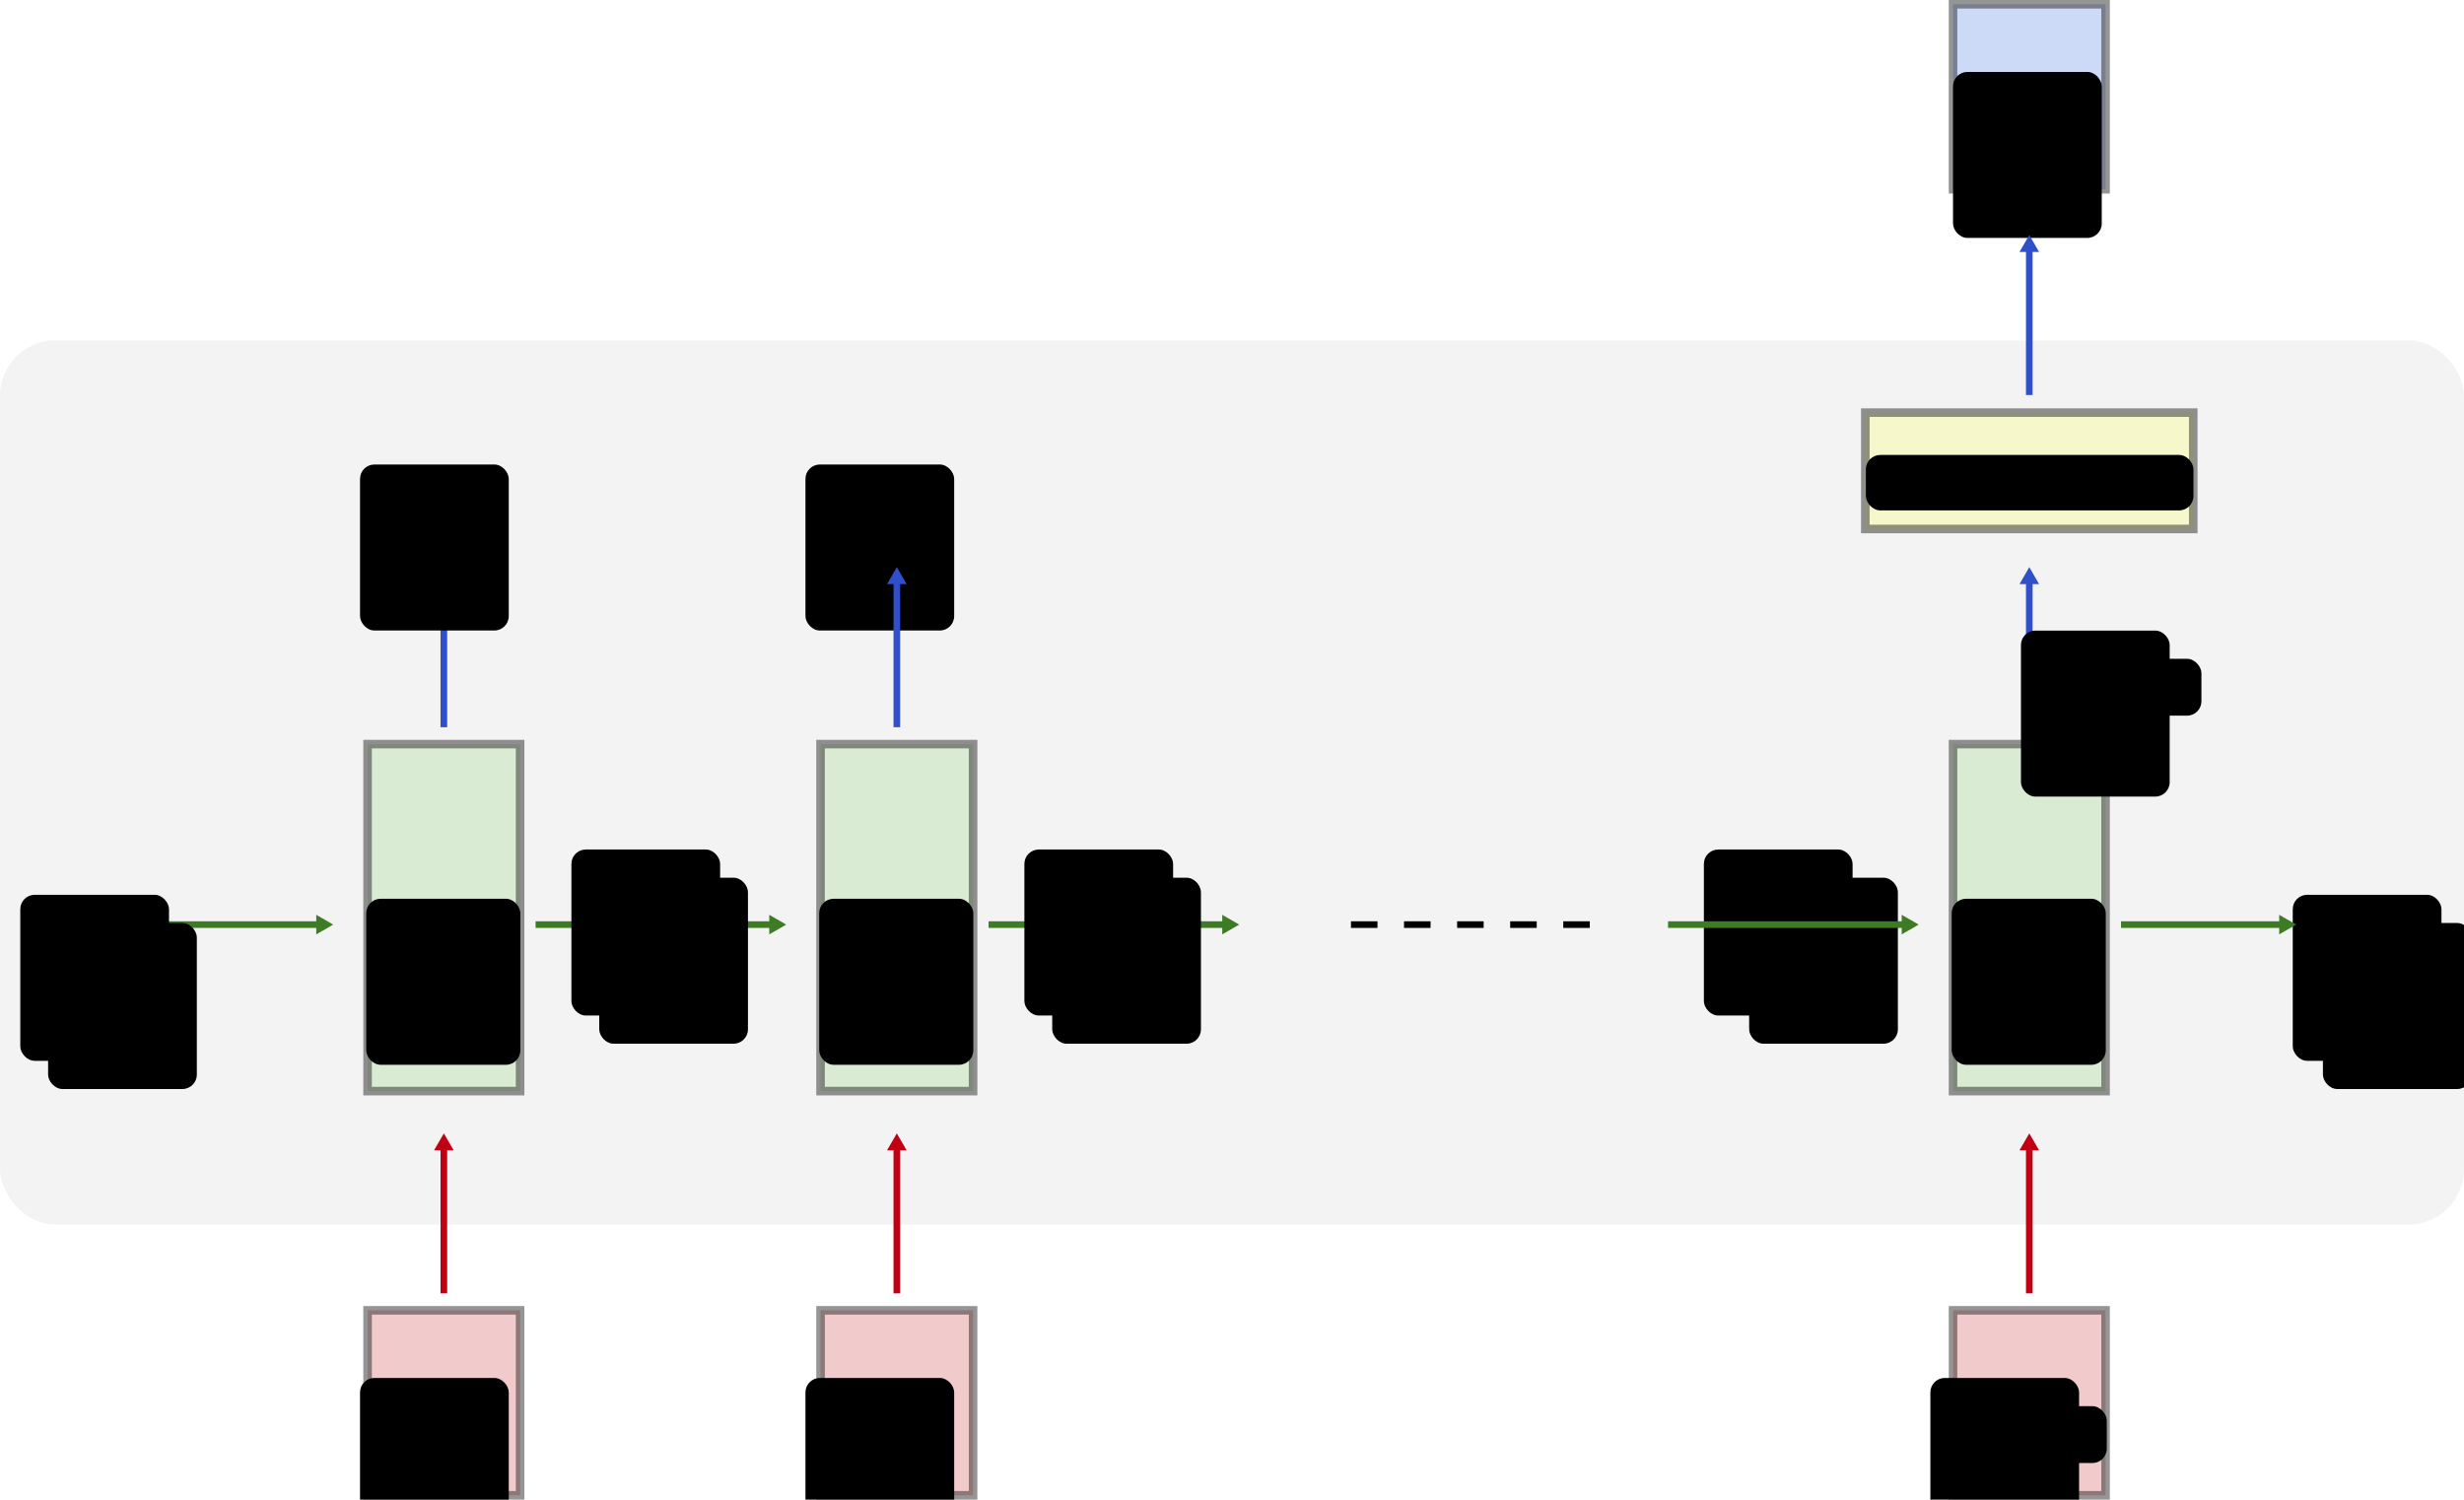 <?xml version="1.0" encoding="UTF-8" standalone="no"?>
<!-- Created with Inkscape (http://www.inkscape.org/) -->

<svg
   xmlns:dc="http://purl.org/dc/elements/1.1/"
   xmlns:cc="http://creativecommons.org/ns#"
   xmlns:rdf="http://www.w3.org/1999/02/22-rdf-syntax-ns#"
   xmlns:svg="http://www.w3.org/2000/svg"
   xmlns="http://www.w3.org/2000/svg"
   xmlns:sodipodi="http://sodipodi.sourceforge.net/DTD/sodipodi-0.dtd"
   xmlns:inkscape="http://www.inkscape.org/namespaces/inkscape"
   width="172.704mm"
   height="105.113mm"
   viewBox="0 0 172.704 105.113"
   id="svg2"
   version="1.1"
   inkscape:version="0.91+devel+osxmenu r12922"
   sodipodi:docname="rnn_full.svg">
  <defs
     id="defs4">
    <marker
       inkscape:stockid="TriangleOutL"
       orient="auto"
       refY="0"
       refX="0"
       id="marker7966"
       style="overflow:visible"
       inkscape:isstock="true">
      <path
         inkscape:connector-curvature="0"
         id="path7968"
         d="m 5.77,0 -8.65,5 0,-10 8.65,5 z"
         style="fill:#2f4fcb;fill-opacity:1;fill-rule:evenodd;stroke:#2f4fcb;stroke-width:1pt;stroke-opacity:1"
         transform="scale(0.8)" />
    </marker>
    <inkscape:path-effect
       effect="bspline"
       id="path-effect7964"
       is_visible="true"
       weight="0.333"
       steps="2"
       helper_size="0"
       ignore_cusp="true"
       only_selected="false" />
    <marker
       inkscape:stockid="TriangleOutL"
       orient="auto"
       refY="0"
       refX="0"
       id="marker7654"
       style="overflow:visible"
       inkscape:isstock="true">
      <path
         inkscape:connector-curvature="0"
         id="path7656"
         d="m 5.77,0 -8.65,5 0,-10 8.65,5 z"
         style="fill:#3d7b24;fill-opacity:1;fill-rule:evenodd;stroke:#3d7b24;stroke-width:1pt;stroke-opacity:1"
         transform="scale(0.8)" />
    </marker>
    <inkscape:path-effect
       effect="bspline"
       id="path-effect7652"
       is_visible="true"
       weight="0.333"
       steps="2"
       helper_size="0"
       ignore_cusp="true"
       only_selected="false" />
    <marker
       inkscape:isstock="true"
       style="overflow:visible"
       id="marker7325"
       refX="0"
       refY="0"
       orient="auto"
       inkscape:stockid="TriangleOutL">
      <path
         transform="scale(0.8)"
         style="fill:#3d7b24;fill-opacity:1;fill-rule:evenodd;stroke:#3d7b24;stroke-width:1pt;stroke-opacity:1"
         d="m 5.77,0 -8.65,5 0,-10 8.65,5 z"
         id="path7327"
         inkscape:connector-curvature="0" />
    </marker>
    <inkscape:path-effect
       only_selected="false"
       ignore_cusp="true"
       helper_size="0"
       steps="2"
       weight="0.333"
       is_visible="true"
       id="path-effect7323"
       effect="bspline" />
    <marker
       inkscape:isstock="true"
       style="overflow:visible"
       id="marker6793"
       refX="0"
       refY="0"
       orient="auto"
       inkscape:stockid="TriangleOutL"
       inkscape:collect="always">
      <path
         transform="scale(0.8)"
         style="fill:#3d7b24;fill-opacity:1;fill-rule:evenodd;stroke:#3d7b24;stroke-width:1pt;stroke-opacity:1"
         d="m 5.77,0 -8.65,5 0,-10 8.65,5 z"
         id="path6795"
         inkscape:connector-curvature="0" />
    </marker>
    <inkscape:path-effect
       only_selected="false"
       ignore_cusp="true"
       helper_size="0"
       steps="2"
       weight="0.333"
       is_visible="true"
       id="path-effect6791"
       effect="bspline" />
    <marker
       inkscape:stockid="TriangleOutL"
       orient="auto"
       refY="0"
       refX="0"
       id="marker6596"
       style="overflow:visible"
       inkscape:isstock="true"
       inkscape:collect="always">
      <path
         inkscape:connector-curvature="0"
         id="path6598"
         d="m 5.77,0 -8.65,5 0,-10 8.65,5 z"
         style="fill:#3d7b24;fill-opacity:1;fill-rule:evenodd;stroke:#3d7b24;stroke-width:1pt;stroke-opacity:1"
         transform="scale(0.8)" />
    </marker>
    <inkscape:path-effect
       effect="bspline"
       id="path-effect6594"
       is_visible="true"
       weight="0.333"
       steps="2"
       helper_size="0"
       ignore_cusp="true"
       only_selected="false" />
    <marker
       inkscape:isstock="true"
       style="overflow:visible"
       id="marker6387"
       refX="0"
       refY="0"
       orient="auto"
       inkscape:stockid="TriangleOutL">
      <path
         transform="scale(0.8)"
         style="fill:#2f4fcb;fill-opacity:1;fill-rule:evenodd;stroke:#2f4fcb;stroke-width:1pt;stroke-opacity:1"
         d="m 5.77,0 -8.65,5 0,-10 8.65,5 z"
         id="path6389"
         inkscape:connector-curvature="0" />
    </marker>
    <inkscape:path-effect
       only_selected="false"
       ignore_cusp="true"
       helper_size="0"
       steps="2"
       weight="0.333"
       is_visible="true"
       id="path-effect6385"
       effect="bspline" />
    <marker
       inkscape:stockid="TriangleOutL"
       orient="auto"
       refY="0"
       refX="0"
       id="marker6052"
       style="overflow:visible"
       inkscape:isstock="true"
       inkscape:collect="always">
      <path
         inkscape:connector-curvature="0"
         id="path6054"
         d="m 5.77,0 -8.65,5 0,-10 8.65,5 z"
         style="fill:#2f4fcb;fill-opacity:1;fill-rule:evenodd;stroke:#2f4fcb;stroke-width:1pt;stroke-opacity:1"
         transform="scale(0.8)" />
    </marker>
    <inkscape:path-effect
       effect="bspline"
       id="path-effect6050"
       is_visible="true"
       weight="0.333"
       steps="2"
       helper_size="0"
       ignore_cusp="true"
       only_selected="false" />
    <marker
       inkscape:stockid="TriangleOutL"
       orient="auto"
       refY="0"
       refX="0"
       id="marker5714"
       style="overflow:visible"
       inkscape:isstock="true"
       inkscape:collect="always">
      <path
         inkscape:connector-curvature="0"
         id="path5716"
         d="m 5.77,0 -8.65,5 0,-10 8.65,5 z"
         style="fill:#3d7b24;fill-opacity:1;fill-rule:evenodd;stroke:#3d7b24;stroke-width:1pt;stroke-opacity:1"
         transform="scale(0.8)" />
    </marker>
    <inkscape:path-effect
       effect="bspline"
       id="path-effect5712"
       is_visible="true"
       weight="0.333"
       steps="2"
       helper_size="0"
       ignore_cusp="true"
       only_selected="false" />
    <marker
       inkscape:isstock="true"
       style="overflow:visible"
       id="marker5492"
       refX="0"
       refY="0"
       orient="auto"
       inkscape:stockid="TriangleOutL"
       inkscape:collect="always">
      <path
         transform="scale(0.8)"
         style="fill:#2f4fcb;fill-opacity:1;fill-rule:evenodd;stroke:#2f4fcb;stroke-width:1pt;stroke-opacity:1"
         d="m 5.77,0 -8.65,5 0,-10 8.65,5 z"
         id="path5494"
         inkscape:connector-curvature="0" />
    </marker>
    <marker
       inkscape:stockid="TriangleOutL"
       orient="auto"
       refY="0"
       refX="0"
       id="marker5371"
       style="overflow:visible"
       inkscape:isstock="true">
      <path
         id="path5373"
         d="m 5.77,0 -8.65,5 0,-10 8.65,5 z"
         style="fill:#3d7b24;fill-opacity:1;fill-rule:evenodd;stroke:#3d7b24;stroke-width:1pt;stroke-opacity:1"
         transform="scale(0.8)"
         inkscape:connector-curvature="0" />
    </marker>
    <inkscape:path-effect
       effect="bspline"
       id="path-effect5369"
       is_visible="true"
       weight="0.333"
       steps="2"
       helper_size="0"
       ignore_cusp="true"
       only_selected="false" />
    <marker
       inkscape:isstock="true"
       style="overflow:visible"
       id="marker5114"
       refX="0"
       refY="0"
       orient="auto"
       inkscape:stockid="TriangleOutL"
       inkscape:collect="always">
      <path
         transform="scale(0.8)"
         style="fill:#3d7b24;fill-opacity:1;fill-rule:evenodd;stroke:#3d7b24;stroke-width:1pt;stroke-opacity:1"
         d="m 5.77,0 -8.65,5 0,-10 8.65,5 z"
         id="path5116"
         inkscape:connector-curvature="0" />
    </marker>
    <inkscape:path-effect
       only_selected="false"
       ignore_cusp="true"
       helper_size="0"
       steps="2"
       weight="0.333"
       is_visible="true"
       id="path-effect5112"
       effect="bspline" />
    <inkscape:path-effect
       only_selected="false"
       ignore_cusp="true"
       helper_size="0"
       steps="2"
       weight="0.333"
       is_visible="true"
       id="path-effect5102"
       effect="bspline" />
    <marker
       inkscape:stockid="TriangleOutL"
       orient="auto"
       refY="0"
       refX="0"
       id="marker4985"
       style="overflow:visible"
       inkscape:isstock="true"
       inkscape:collect="always">
      <path
         id="path4987"
         d="m 5.77,0 -8.65,5 0,-10 8.65,5 z"
         style="fill:#c20014;fill-opacity:1;fill-rule:evenodd;stroke:#c20014;stroke-width:1pt;stroke-opacity:1"
         transform="scale(0.8)"
         inkscape:connector-curvature="0" />
    </marker>
    <inkscape:path-effect
       effect="bspline"
       id="path-effect4983"
       is_visible="true"
       weight="0.333"
       steps="2"
       helper_size="0"
       ignore_cusp="true"
       only_selected="false" />
    <marker
       inkscape:isstock="true"
       style="overflow:visible"
       id="marker4878"
       refX="0"
       refY="0"
       orient="auto"
       inkscape:stockid="TriangleOutL"
       inkscape:collect="always">
      <path
         transform="scale(0.8)"
         style="fill:#c20014;fill-opacity:1;fill-rule:evenodd;stroke:#c20014;stroke-width:1pt;stroke-opacity:1"
         d="m 5.77,0 -8.65,5 0,-10 8.65,5 z"
         id="path4880"
         inkscape:connector-curvature="0" />
    </marker>
    <inkscape:path-effect
       only_selected="false"
       ignore_cusp="true"
       helper_size="0"
       steps="2"
       weight="0.333"
       is_visible="true"
       id="path-effect4876"
       effect="bspline" />
    <marker
       inkscape:stockid="Arrow2Lend"
       orient="auto"
       refY="0"
       refX="0"
       id="marker4717"
       style="overflow:visible"
       inkscape:isstock="true">
      <path
         id="path4719"
         style="fill:#c20014;fill-opacity:1;fill-rule:evenodd;stroke:#c20014;stroke-width:0.625;stroke-linejoin:round;stroke-opacity:1"
         d="M 8.719,4.034 -2.207,0.016 8.719,-4.002 c -1.745,2.372 -1.735,5.617 -6e-7,8.035 z"
         transform="matrix(-1.1,0,0,-1.1,-1.1,0)"
         inkscape:connector-curvature="0" />
    </marker>
    <marker
       inkscape:stockid="Legs"
       orient="auto"
       refY="0"
       refX="0"
       id="Legs"
       style="overflow:visible"
       inkscape:isstock="true">
      <g
         id="g4385"
         transform="scale(-0.7)"
         style="fill:#c20014;fill-opacity:1;stroke:#c20014;stroke-opacity:1">
        <g
           id="g4387"
           transform="matrix(0,-1,-1,0,20.709,21.314)"
           style="fill:#c20014;fill-opacity:1;stroke:#c20014;stroke-opacity:1">
          <path
             id="path4389"
             d="m 21.221,20.675 c -6.91,4.721 -2.455,6.607 -5.841,13.443"
             style="fill:#c20014;fill-opacity:1;fill-rule:evenodd;stroke:#c20014;stroke-width:1pt;stroke-opacity:1"
             inkscape:connector-curvature="0" />
          <path
             id="path4391"
             d="m 21.398,20.548 c -1.361,8.348 3.536,8.77 4.505,13.825"
             style="fill:#c20014;fill-opacity:1;fill-rule:evenodd;stroke:#c20014;stroke-width:1pt;stroke-opacity:1"
             inkscape:connector-curvature="0" />
        </g>
        <path
           id="path4393"
           d="m -14.09,-6.732 -0.922,4.043 3.963,-1.223 -3.041,-2.82 z"
           style="fill:#c20014;fill-opacity:1;fill-rule:evenodd;stroke:#c20014;stroke-width:1pt;stroke-opacity:1"
           inkscape:connector-curvature="0" />
        <path
           id="path4395"
           d="m -15.216,4.557 1.874,3.7 2.267,-3.473 -4.141,-0.227 z"
           style="fill:#c20014;fill-opacity:1;fill-rule:evenodd;stroke:#c20014;stroke-width:1pt;stroke-opacity:1"
           inkscape:connector-curvature="0" />
      </g>
    </marker>
    <marker
       inkscape:stockid="Scissors"
       orient="auto"
       refY="0"
       refX="0"
       id="Scissors"
       style="overflow:visible"
       inkscape:isstock="true">
      <path
         id="schere"
         d="M 9.09,-3.606 C 8.12,-4.777 6.37,-4.736 5.062,-4.233 l -8.212,3.078 c -2.388,-1.307 -4.748,-0.933 -4.748,-1.569 0,-0.497 0.457,-0.388 0.388,-1.683 -0.066,-1.243 -1.364,-2.163 -2.59,-2.082 -1.227,-0.007 -2.499,0.933 -2.51,2.23 -0.091,1.306 1.007,2.52 2.307,2.605 1.522,0.227 4.218,-0.696 5.483,1.571 -0.942,1.738 -2.614,1.743 -4.126,1.656 -1.255,-0.072 -2.762,0.287 -3.361,1.521 -0.578,1.182 -0.011,2.865 1.317,3.226 1.34,0.492 3.181,-0.13 3.499,-1.671 0.246,-1.188 -0.595,-1.746 -0.273,-2.177 0.244,-0.325 1.791,-0.137 4.547,-1.375 L 5.676,4.233 C 6.8,4.547 8.173,4.536 9.168,3.431 L -0.052,-0.054 9.09,-3.606 Z m -18.308,-1.901 c 1.295,0.723 1.189,2.684 -0.156,3.063 -1.217,0.424 -2.771,-0.759 -2.383,-2.077 0.227,-1.082 1.653,-1.481 2.54,-0.986 z m 0.056,8.017 c 1.351,0.499 1.121,2.784 -0.252,3.092 -0.911,0.316 -2.214,-0.139 -2.306,-1.212 -0.178,-1.305 1.356,-2.484 2.558,-1.879 z"
         style="fill:#c20014;fill-opacity:1;stroke:#c20014;stroke-opacity:1"
         inkscape:connector-curvature="0" />
    </marker>
    <marker
       inkscape:stockid="TriangleOutL"
       orient="auto"
       refY="0"
       refX="0"
       id="TriangleOutL"
       style="overflow:visible"
       inkscape:isstock="true"
       inkscape:collect="always">
      <path
         id="path4328"
         d="m 5.77,0 -8.65,5 0,-10 8.65,5 z"
         style="fill:#c20014;fill-opacity:1;fill-rule:evenodd;stroke:#c20014;stroke-width:1pt;stroke-opacity:1"
         transform="scale(0.8)"
         inkscape:connector-curvature="0" />
    </marker>
    <marker
       inkscape:stockid="Arrow2Lend"
       orient="auto"
       refY="0"
       refX="0"
       id="Arrow2Lend"
       style="overflow:visible"
       inkscape:isstock="true">
      <path
         id="path4207"
         style="fill:#c20014;fill-opacity:1;fill-rule:evenodd;stroke:#c20014;stroke-width:0.625;stroke-linejoin:round;stroke-opacity:1"
         d="M 8.719,4.034 -2.207,0.016 8.719,-4.002 c -1.745,2.372 -1.735,5.617 -6e-7,8.035 z"
         transform="matrix(-1.1,0,0,-1.1,-1.1,0)"
         inkscape:connector-curvature="0" />
    </marker>
    <marker
       inkscape:stockid="Arrow1Lend"
       orient="auto"
       refY="0"
       refX="0"
       id="Arrow1Lend"
       style="overflow:visible"
       inkscape:isstock="true">
      <path
         id="path4189"
         d="M 0,0 5,-5 -12.5,0 5,5 0,0 Z"
         style="fill:#c20014;fill-opacity:1;fill-rule:evenodd;stroke:#c20014;stroke-width:1pt;stroke-opacity:1"
         transform="matrix(-0.8,0,0,-0.8,-10,0)"
         inkscape:connector-curvature="0" />
    </marker>
    <marker
       inkscape:stockid="Arrow1Mend"
       orient="auto"
       refY="0"
       refX="0"
       id="Arrow1Mend"
       style="overflow:visible"
       inkscape:isstock="true">
      <path
         id="path4195"
         d="M 0,0 5,-5 -12.5,0 5,5 0,0 Z"
         style="fill:#c20014;fill-opacity:1;fill-rule:evenodd;stroke:#c20014;stroke-width:1pt;stroke-opacity:1"
         transform="matrix(-0.4,0,0,-0.4,-4,0)"
         inkscape:connector-curvature="0" />
    </marker>
    <inkscape:path-effect
       effect="bspline"
       id="path-effect4181"
       is_visible="true"
       weight="0.333"
       steps="2"
       helper_size="0"
       ignore_cusp="true"
       only_selected="false" />
  </defs>
  <sodipodi:namedview
     id="base"
     pagecolor="#ffffff"
     bordercolor="#666666"
     borderopacity="1.0"
     inkscape:pageopacity="0.0"
     inkscape:pageshadow="2"
     inkscape:zoom="0.98994949"
     inkscape:cx="254.47607"
     inkscape:cy="193.78294"
     inkscape:document-units="mm"
     inkscape:current-layer="layer2"
     showgrid="false"
     fit-margin-top="0"
     fit-margin-left="0"
     fit-margin-right="0"
     fit-margin-bottom="0"
     inkscape:window-width="1920"
     inkscape:window-height="1155"
     inkscape:window-x="0"
     inkscape:window-y="23"
     inkscape:window-maximized="0" />
  <g
     inkscape:groupmode="layer"
     id="layer2"
     inkscape:label="Background"
     transform="translate(-60.937,-97.537)">
    <rect
       style="opacity:1;fill:#f3f3f3;fill-opacity:1;fill-rule:nonzero;stroke:none;stroke-width:1;stroke-linecap:butt;stroke-linejoin:miter;stroke-miterlimit:4;stroke-dasharray:none;stroke-dashoffset:0;stroke-opacity:0.415"
       id="rect4141"
       width="172.704"
       height="61.979"
       x="60.937"
       y="121.396"
       rx="3.879"
       ry="3.879" />
  </g>
  <g
     inkscape:label="Layer 1"
     inkscape:groupmode="layer"
     id="layer1"
     transform="translate(-60.937,-97.537)">
    <rect
       style="opacity:1;fill:#f1cbcc;fill-opacity:1;fill-rule:nonzero;stroke:#000000;stroke-width:0.6;stroke-linecap:butt;stroke-linejoin:miter;stroke-miterlimit:4;stroke-dasharray:none;stroke-dashoffset:0;stroke-opacity:0.415"
       id="rect4151"
       width="10.691"
       height="12.967"
       x="86.701"
       y="189.383"
       rx="0"
       ry="0" />
    <rect
       ry="0"
       rx="0"
       y="189.383"
       x="118.451"
       height="12.967"
       width="10.691"
       id="rect4172"
       style="opacity:1;fill:#f1cbcc;fill-opacity:1;fill-rule:nonzero;stroke:#000000;stroke-width:0.6;stroke-linecap:butt;stroke-linejoin:miter;stroke-miterlimit:4;stroke-dasharray:none;stroke-dashoffset:0;stroke-opacity:0.415" />
    <rect
       style="opacity:1;fill:#f1cbcc;fill-opacity:1;fill-rule:nonzero;stroke:#000000;stroke-width:0.6;stroke-linecap:butt;stroke-linejoin:miter;stroke-miterlimit:4;stroke-dasharray:none;stroke-dashoffset:0;stroke-opacity:0.415"
       id="rect4174"
       width="10.691"
       height="12.967"
       x="197.826"
       y="189.383"
       rx="0"
       ry="0" />
    <path
       style="fill:none;fill-rule:evenodd;stroke:#c20014;stroke-width:0.465;stroke-linecap:butt;stroke-linejoin:miter;stroke-miterlimit:4;stroke-dasharray:none;stroke-opacity:1;marker-end:url(#TriangleOutL)"
       d="m 92.047,188.196 c 0,-3.477 0,-6.952 0,-10.424"
       id="path4179"
       inkscape:path-effect="#path-effect4181"
       inkscape:original-d="m 92.046817,188.19576 c 0.0026,-3.47715 0.0026,-6.95166 0,-10.42351"
       inkscape:connector-curvature="0" />
    <path
       inkscape:connector-curvature="0"
       inkscape:original-d="m 123.79683,188.19576 c 0.003,-3.47715 0.003,-6.95166 0,-10.42351"
       inkscape:path-effect="#path-effect4876"
       id="path4874"
       d="m 123.797,188.196 c 0,-3.477 0,-6.952 0,-10.424"
       style="fill:none;fill-rule:evenodd;stroke:#c20014;stroke-width:0.465;stroke-linecap:butt;stroke-linejoin:miter;stroke-miterlimit:4;stroke-dasharray:none;stroke-opacity:1;marker-end:url(#marker4878)" />
    <path
       style="fill:none;fill-rule:evenodd;stroke:#c20014;stroke-width:0.465;stroke-linecap:butt;stroke-linejoin:miter;stroke-miterlimit:4;stroke-dasharray:none;stroke-opacity:1;marker-end:url(#marker4985)"
       d="m 203.172,188.196 c 0,-3.477 0,-6.952 0,-10.424"
       id="path4981"
       inkscape:path-effect="#path-effect4983"
       inkscape:original-d="m 203.17188,188.19576 c 0.003,-3.47715 0.003,-6.95166 0,-10.42351"
       inkscape:connector-curvature="0" />
    <rect
       ry="0"
       rx="0"
       y="149.696"
       x="86.701"
       height="24.322"
       width="10.691"
       id="rect5094"
       style="opacity:1;fill:#d9ebd3;fill-opacity:1;fill-rule:nonzero;stroke:#000000;stroke-width:0.6;stroke-linecap:butt;stroke-linejoin:miter;stroke-miterlimit:4;stroke-dasharray:none;stroke-dashoffset:0;stroke-opacity:0.415" />
    <rect
       style="opacity:1;fill:#d9ebd3;fill-opacity:1;fill-rule:nonzero;stroke:#000000;stroke-width:0.6;stroke-linecap:butt;stroke-linejoin:miter;stroke-miterlimit:4;stroke-dasharray:none;stroke-dashoffset:0;stroke-opacity:0.415"
       id="rect5096"
       width="10.691"
       height="24.322"
       x="118.451"
       y="149.696"
       rx="0"
       ry="0" />
    <rect
       ry="0"
       rx="0"
       y="149.696"
       x="197.826"
       height="24.322"
       width="10.691"
       id="rect5098"
       style="opacity:1;fill:#d9ebd3;fill-opacity:1;fill-rule:nonzero;stroke:#000000;stroke-width:0.6;stroke-linecap:butt;stroke-linejoin:miter;stroke-miterlimit:4;stroke-dasharray:none;stroke-dashoffset:0;stroke-opacity:0.415" />
    <path
       inkscape:connector-curvature="0"
       inkscape:original-d="m 203.17188,148.50825 c 0.003,-3.47715 0.003,-6.95166 0,-10.42351"
       inkscape:path-effect="#path-effect5102"
       id="path5100"
       d="m 203.172,148.508 c 0,-3.477 0,-6.952 0,-10.424"
       style="fill:none;fill-rule:evenodd;stroke:#2f4fcb;stroke-width:0.465;stroke-linecap:butt;stroke-linejoin:miter;stroke-miterlimit:4;stroke-dasharray:none;stroke-opacity:1;marker-end:url(#marker5492)" />
    <path
       inkscape:connector-curvature="0"
       inkscape:original-d="m 98.476733,162.34649 c 5.593817,-0.003 11.184997,-0.003 16.773517,0"
       inkscape:path-effect="#path-effect5112"
       id="path5110"
       d="m 98.477,162.346 c 5.594,0 11.185,0 16.774,0"
       style="fill:none;fill-rule:evenodd;stroke:#3d7b24;stroke-width:0.465;stroke-linecap:butt;stroke-linejoin:miter;stroke-miterlimit:4;stroke-dasharray:none;stroke-opacity:1;marker-end:url(#marker5114)"
       sodipodi:nodetypes="cc" />
    <path
       sodipodi:nodetypes="cc"
       style="fill:none;fill-rule:evenodd;stroke:#3d7b24;stroke-width:0.465;stroke-linecap:butt;stroke-linejoin:miter;stroke-miterlimit:4;stroke-dasharray:none;stroke-opacity:1;marker-end:url(#marker5714)"
       d="m 72.018,162.346 c 3.83,0 7.657,0 11.482,0"
       id="path5710"
       inkscape:path-effect="#path-effect5712"
       inkscape:original-d="m 72.018395,162.34649 c 3.829928,-0.003 7.657216,-0.003 11.481843,0"
       inkscape:connector-curvature="0" />
    <g
       id="g5971"
       transform="translate(-3.175,-23.813)">
      <flowRoot
         xml:space="preserve"
         id="flowRoot5949"
         style="font-style:normal;font-weight:normal;font-size:4.586px;line-height:125%;font-family:sans-serif;letter-spacing:-0.516px;word-spacing:0px;fill:#000000;fill-opacity:1;stroke:none;stroke-width:0.265px;stroke-linecap:butt;stroke-linejoin:miter;stroke-opacity:1"
         transform="translate(-5.292,-57.679)"><flowRegion
           id="flowRegion5951"
           style="font-size:4.586px;stroke-width:0.265px"><rect
             id="rect5953"
             width="10.424"
             height="11.636"
             x="70.826"
             y="241.75"
             ry="1.01"
             rx="1.01"
             style="font-size:4.586px;stroke-width:0.265px" /></flowRegion><flowPara
           id="flowPara5955"
           style="font-style:normal;font-variant:normal;font-weight:normal;font-stretch:normal;font-size:4.586px;font-family:'Nimbus Roman No9 L';-inkscape-font-specification:'Nimbus Roman No9 L';text-align:center;letter-spacing:0px;text-anchor:middle;stroke-width:0.265px">S<flowSpan
   id="flowSpan5959"
   style="font-style:normal;font-variant:normal;font-weight:normal;font-stretch:normal;font-size:3.175px;line-height:0%;font-family:'Nimbus Roman No9 L';-inkscape-font-specification:'Nimbus Roman No9 L';word-spacing:-0.415px" /></flowPara></flowRoot>      <flowRoot
         transform="translate(-3.342,-55.702)"
         style="font-style:normal;font-weight:normal;font-size:2.822px;line-height:125%;font-family:sans-serif;letter-spacing:-0.516px;word-spacing:0px;fill:#000000;fill-opacity:1;stroke:none;stroke-width:0.265px;stroke-linecap:butt;stroke-linejoin:miter;stroke-opacity:1"
         id="flowRoot5961"
         xml:space="preserve"><flowRegion
           style="font-size:2.822px;stroke-width:0.265px"
           id="flowRegion5963"><rect
             style="font-size:2.822px;stroke-width:0.265px"
             rx="1.01"
             ry="1.01"
             y="241.75"
             x="70.826"
             height="11.636"
             width="10.424"
             id="rect5965" /></flowRegion><flowPara
           style="font-style:normal;font-variant:normal;font-weight:normal;font-stretch:normal;font-size:2.822px;font-family:'Nimbus Roman No9 L';-inkscape-font-specification:'Nimbus Roman No9 L';text-align:center;letter-spacing:0px;text-anchor:middle;stroke-width:0.265px"
           id="flowPara5967">0</flowPara></flowRoot>    </g>
    <g
       transform="translate(35.454,-26.988)"
       id="g5982">
      <flowRoot
         transform="translate(-5.292,-57.679)"
         style="font-style:normal;font-weight:normal;font-size:4.586px;line-height:125%;font-family:sans-serif;letter-spacing:-0.516px;word-spacing:0px;fill:#000000;fill-opacity:1;stroke:none;stroke-width:0.265px;stroke-linecap:butt;stroke-linejoin:miter;stroke-opacity:1"
         id="flowRoot5984"
         xml:space="preserve"><flowRegion
           style="font-size:4.586px;stroke-width:0.265px"
           id="flowRegion5986"><rect
             style="font-size:4.586px;stroke-width:0.265px"
             rx="1.01"
             ry="1.01"
             y="241.75"
             x="70.826"
             height="11.636"
             width="10.424"
             id="rect5988" /></flowRegion><flowPara
           style="font-style:normal;font-variant:normal;font-weight:normal;font-stretch:normal;font-size:4.586px;font-family:'Nimbus Roman No9 L';-inkscape-font-specification:'Nimbus Roman No9 L';text-align:center;letter-spacing:0px;text-anchor:middle;stroke-width:0.265px"
           id="flowPara5990">S<flowSpan
   style="font-style:normal;font-variant:normal;font-weight:normal;font-stretch:normal;font-size:3.175px;line-height:0%;font-family:'Nimbus Roman No9 L';-inkscape-font-specification:'Nimbus Roman No9 L';word-spacing:-0.415px"
   id="flowSpan5992" /></flowPara></flowRoot>      <flowRoot
         xml:space="preserve"
         id="flowRoot5994"
         style="font-style:normal;font-weight:normal;font-size:2.822px;line-height:125%;font-family:sans-serif;letter-spacing:-0.516px;word-spacing:0px;fill:#000000;fill-opacity:1;stroke:none;stroke-width:0.265px;stroke-linecap:butt;stroke-linejoin:miter;stroke-opacity:1"
         transform="translate(-3.342,-55.702)"><flowRegion
           id="flowRegion5996"
           style="font-size:2.822px;stroke-width:0.265px"><rect
             id="rect5998"
             width="10.424"
             height="11.636"
             x="70.826"
             y="241.75"
             ry="1.01"
             rx="1.01"
             style="font-size:2.822px;stroke-width:0.265px" /></flowRegion><flowPara
           id="flowPara6000"
           style="font-style:normal;font-variant:normal;font-weight:normal;font-stretch:normal;font-size:2.822px;font-family:'Nimbus Roman No9 L';-inkscape-font-specification:'Nimbus Roman No9 L';text-align:center;letter-spacing:0px;text-anchor:middle;stroke-width:0.265px">1</flowPara></flowRoot>    </g>
    <g
       id="g6002"
       transform="translate(114.829,-26.988)">
      <flowRoot
         xml:space="preserve"
         id="flowRoot6004"
         style="font-style:normal;font-weight:normal;font-size:4.586px;line-height:125%;font-family:sans-serif;letter-spacing:-0.516px;word-spacing:0px;fill:#000000;fill-opacity:1;stroke:none;stroke-width:0.265px;stroke-linecap:butt;stroke-linejoin:miter;stroke-opacity:1"
         transform="translate(-5.292,-57.679)"><flowRegion
           id="flowRegion6006"
           style="font-size:4.586px;stroke-width:0.265px"><rect
             id="rect6008"
             width="10.424"
             height="11.636"
             x="70.826"
             y="241.75"
             ry="1.01"
             rx="1.01"
             style="font-size:4.586px;stroke-width:0.265px" /></flowRegion><flowPara
           id="flowPara6010"
           style="font-style:normal;font-variant:normal;font-weight:normal;font-stretch:normal;font-size:4.586px;font-family:'Nimbus Roman No9 L';-inkscape-font-specification:'Nimbus Roman No9 L';text-align:center;letter-spacing:0px;text-anchor:middle;stroke-width:0.265px">S<flowSpan
   id="flowSpan6012"
   style="font-style:normal;font-variant:normal;font-weight:normal;font-stretch:normal;font-size:3.175px;line-height:0%;font-family:'Nimbus Roman No9 L';-inkscape-font-specification:'Nimbus Roman No9 L';word-spacing:-0.415px" /></flowPara></flowRoot>      <flowRoot
         transform="translate(-2.118,-55.702)"
         style="font-style:normal;font-weight:normal;font-size:2.822px;line-height:125%;font-family:sans-serif;letter-spacing:-0.516px;word-spacing:0px;fill:#000000;fill-opacity:1;stroke:none;stroke-width:0.265px;stroke-linecap:butt;stroke-linejoin:miter;stroke-opacity:1"
         id="flowRoot6014"
         xml:space="preserve"><flowRegion
           style="font-size:2.822px;stroke-width:0.265px"
           id="flowRegion6016"><rect
             style="font-size:2.822px;stroke-width:0.265px"
             rx="1.01"
             ry="1.01"
             y="241.75"
             x="70.826"
             height="11.636"
             width="10.424"
             id="rect6018" /></flowRegion><flowPara
           style="font-style:normal;font-variant:normal;font-weight:normal;font-stretch:normal;font-size:2.822px;font-family:'Nimbus Roman No9 L';-inkscape-font-specification:'Nimbus Roman No9 L';text-align:center;letter-spacing:0px;text-anchor:middle;stroke-width:0.265px"
           id="flowPara6020">T-1</flowPara></flowRoot>    </g>
    <g
       transform="translate(156.104,-23.813)"
       id="g6022">
      <flowRoot
         transform="translate(-5.292,-57.679)"
         style="font-style:normal;font-weight:normal;font-size:4.586px;line-height:125%;font-family:sans-serif;letter-spacing:-0.516px;word-spacing:0px;fill:#000000;fill-opacity:1;stroke:none;stroke-width:0.265px;stroke-linecap:butt;stroke-linejoin:miter;stroke-opacity:1"
         id="flowRoot6024"
         xml:space="preserve"><flowRegion
           style="font-size:4.586px;stroke-width:0.265px"
           id="flowRegion6026"><rect
             style="font-size:4.586px;stroke-width:0.265px"
             rx="1.01"
             ry="1.01"
             y="241.75"
             x="70.826"
             height="11.636"
             width="10.424"
             id="rect6028" /></flowRegion><flowPara
           style="font-style:normal;font-variant:normal;font-weight:normal;font-stretch:normal;font-size:4.586px;font-family:'Nimbus Roman No9 L';-inkscape-font-specification:'Nimbus Roman No9 L';text-align:center;letter-spacing:0px;text-anchor:middle;stroke-width:0.265px"
           id="flowPara6030">S<flowSpan
   style="font-style:normal;font-variant:normal;font-weight:normal;font-stretch:normal;font-size:3.175px;line-height:0%;font-family:'Nimbus Roman No9 L';-inkscape-font-specification:'Nimbus Roman No9 L';word-spacing:-0.415px"
   id="flowSpan6032" /></flowPara></flowRoot>      <flowRoot
         xml:space="preserve"
         id="flowRoot6034"
         style="font-style:normal;font-weight:normal;font-size:2.822px;line-height:125%;font-family:sans-serif;letter-spacing:-0.516px;word-spacing:0px;fill:#000000;fill-opacity:1;stroke:none;stroke-width:0.265px;stroke-linecap:butt;stroke-linejoin:miter;stroke-opacity:1"
         transform="translate(-3.177,-55.702)"><flowRegion
           id="flowRegion6036"
           style="font-size:2.822px;stroke-width:0.265px"><rect
             id="rect6038"
             width="10.424"
             height="11.636"
             x="70.826"
             y="241.75"
             ry="1.01"
             rx="1.01"
             style="font-size:2.822px;stroke-width:0.265px" /></flowRegion><flowPara
           id="flowPara6040"
           style="font-style:normal;font-variant:normal;font-weight:normal;font-stretch:normal;font-size:2.822px;font-family:'Nimbus Roman No9 L';-inkscape-font-specification:'Nimbus Roman No9 L';text-align:center;letter-spacing:0px;text-anchor:middle;stroke-width:0.265px">T</flowPara></flowRoot>    </g>
    <path
       style="fill:none;fill-rule:evenodd;stroke:#2f4fcb;stroke-width:0.465;stroke-linecap:butt;stroke-linejoin:miter;stroke-miterlimit:4;stroke-dasharray:none;stroke-opacity:1;marker-end:url(#marker6052)"
       d="m 92.047,148.508 c 0,-3.477 0,-6.952 0,-10.424"
       id="path6048"
       inkscape:path-effect="#path-effect6050"
       inkscape:original-d="m 92.046816,148.50825 c 0.003,-3.47715 0.003,-6.95166 0,-10.42351"
       inkscape:connector-curvature="0" />
    <g
       id="g6303"
       transform="translate(20.638,10.054)">
      <flowRoot
         xml:space="preserve"
         id="flowRoot6305"
         style="font-style:normal;font-weight:normal;font-size:4.586px;line-height:125%;font-family:sans-serif;letter-spacing:-0.516px;word-spacing:0px;fill:#000000;fill-opacity:1;stroke:none;stroke-width:0.265px;stroke-linecap:butt;stroke-linejoin:miter;stroke-opacity:1"
         transform="translate(-5.292,-57.679)"><flowRegion
           id="flowRegion6307"
           style="font-size:4.586px;stroke-width:0.265px"><rect
             id="rect6309"
             width="10.424"
             height="11.636"
             x="70.826"
             y="241.75"
             ry="1.01"
             rx="1.01"
             style="font-size:4.586px;stroke-width:0.265px" /></flowRegion><flowPara
           id="flowPara6311"
           style="font-style:normal;font-variant:normal;font-weight:normal;font-stretch:normal;font-size:4.586px;font-family:'Nimbus Roman No9 L';-inkscape-font-specification:'Nimbus Roman No9 L';text-align:center;letter-spacing:0px;text-anchor:middle;stroke-width:0.265px">X</flowPara></flowRoot>      <flowRoot
         transform="translate(1.42,-55.702)"
         style="font-style:normal;font-weight:normal;font-size:2.822px;line-height:125%;font-family:sans-serif;letter-spacing:-0.516px;word-spacing:0px;fill:#000000;fill-opacity:1;stroke:none;stroke-width:0.265px;stroke-linecap:butt;stroke-linejoin:miter;stroke-opacity:1"
         id="flowRoot6315"
         xml:space="preserve"><flowRegion
           style="font-size:2.822px;stroke-width:0.265px"
           id="flowRegion6317"><rect
             style="font-size:2.822px;stroke-width:0.265px"
             rx="1.01"
             ry="1.01"
             y="241.75"
             x="70.826"
             height="3.986"
             width="3.575"
             id="rect6319" /></flowRegion><flowPara
           style="font-style:normal;font-variant:normal;font-weight:normal;font-stretch:normal;font-size:2.822px;font-family:'Nimbus Roman No9 L';-inkscape-font-specification:'Nimbus Roman No9 L';text-align:start;letter-spacing:0px;text-anchor:start;stroke-width:0.265px"
           id="flowPara6321">0</flowPara></flowRoot>    </g>
    <g
       transform="translate(51.858,10.054)"
       id="g6323">
      <flowRoot
         transform="translate(-5.292,-57.679)"
         style="font-style:normal;font-weight:normal;font-size:4.586px;line-height:125%;font-family:sans-serif;letter-spacing:-0.516px;word-spacing:0px;fill:#000000;fill-opacity:1;stroke:none;stroke-width:0.265px;stroke-linecap:butt;stroke-linejoin:miter;stroke-opacity:1"
         id="flowRoot6325"
         xml:space="preserve"><flowRegion
           style="font-size:4.586px;stroke-width:0.265px"
           id="flowRegion6327"><rect
             style="font-size:4.586px;stroke-width:0.265px"
             rx="1.01"
             ry="1.01"
             y="241.75"
             x="70.826"
             height="11.636"
             width="10.424"
             id="rect6329" /></flowRegion><flowPara
           style="font-style:normal;font-variant:normal;font-weight:normal;font-stretch:normal;font-size:4.586px;font-family:'Nimbus Roman No9 L';-inkscape-font-specification:'Nimbus Roman No9 L';text-align:center;letter-spacing:0px;text-anchor:middle;stroke-width:0.265px"
           id="flowPara6331">X</flowPara></flowRoot>      <flowRoot
         xml:space="preserve"
         id="flowRoot6333"
         style="font-style:normal;font-weight:normal;font-size:2.822px;line-height:125%;font-family:sans-serif;letter-spacing:-0.516px;word-spacing:0px;fill:#000000;fill-opacity:1;stroke:none;stroke-width:0.265px;stroke-linecap:butt;stroke-linejoin:miter;stroke-opacity:1"
         transform="translate(1.42,-55.702)"><flowRegion
           id="flowRegion6335"
           style="font-size:2.822px;stroke-width:0.265px"><rect
             id="rect6337"
             width="3.575"
             height="3.986"
             x="70.826"
             y="241.75"
             ry="1.01"
             rx="1.01"
             style="font-size:2.822px;stroke-width:0.265px" /></flowRegion><flowPara
           id="flowPara6339"
           style="font-style:normal;font-variant:normal;font-weight:normal;font-stretch:normal;font-size:2.822px;font-family:'Nimbus Roman No9 L';-inkscape-font-specification:'Nimbus Roman No9 L';text-align:start;letter-spacing:0px;text-anchor:start;stroke-width:0.265px">1</flowPara></flowRoot>    </g>
    <g
       transform="translate(20.638,-53.975)"
       id="g6341">
      <flowRoot
         transform="translate(-5.292,-57.679)"
         style="font-style:normal;font-weight:normal;font-size:4.586px;line-height:125%;font-family:sans-serif;letter-spacing:-0.516px;word-spacing:0px;fill:#000000;fill-opacity:1;stroke:none;stroke-width:0.265px;stroke-linecap:butt;stroke-linejoin:miter;stroke-opacity:1"
         id="flowRoot6343"
         xml:space="preserve"><flowRegion
           style="font-size:4.586px;stroke-width:0.265px"
           id="flowRegion6345"><rect
             style="font-size:4.586px;stroke-width:0.265px"
             rx="1.01"
             ry="1.01"
             y="241.75"
             x="70.826"
             height="11.636"
             width="10.424"
             id="rect6347" /></flowRegion><flowPara
           style="font-style:normal;font-variant:normal;font-weight:normal;font-stretch:normal;font-size:4.586px;font-family:'Nimbus Roman No9 L';-inkscape-font-specification:'Nimbus Roman No9 L';text-align:center;letter-spacing:0px;text-anchor:middle;stroke-width:0.265px"
           id="flowPara6349">Z</flowPara></flowRoot>      <flowRoot
         xml:space="preserve"
         id="flowRoot6351"
         style="font-style:normal;font-weight:normal;font-size:2.822px;line-height:125%;font-family:sans-serif;letter-spacing:-0.516px;word-spacing:0px;fill:#000000;fill-opacity:1;stroke:none;stroke-width:0.265px;stroke-linecap:butt;stroke-linejoin:miter;stroke-opacity:1"
         transform="translate(1.42,-55.702)"><flowRegion
           id="flowRegion6353"
           style="font-size:2.822px;stroke-width:0.265px"><rect
             id="rect6355"
             width="3.575"
             height="3.986"
             x="70.826"
             y="241.75"
             ry="1.01"
             rx="1.01"
             style="font-size:2.822px;stroke-width:0.265px" /></flowRegion><flowPara
           id="flowPara6357"
           style="font-style:normal;font-variant:normal;font-weight:normal;font-stretch:normal;font-size:2.822px;font-family:'Nimbus Roman No9 L';-inkscape-font-specification:'Nimbus Roman No9 L';text-align:start;letter-spacing:0px;text-anchor:start;stroke-width:0.265px">0</flowPara></flowRoot>    </g>
    <g
       id="g6359"
       transform="translate(51.858,-53.975)">
      <flowRoot
         xml:space="preserve"
         id="flowRoot6361"
         style="font-style:normal;font-weight:normal;font-size:4.586px;line-height:125%;font-family:sans-serif;letter-spacing:-0.516px;word-spacing:0px;fill:#000000;fill-opacity:1;stroke:none;stroke-width:0.265px;stroke-linecap:butt;stroke-linejoin:miter;stroke-opacity:1"
         transform="translate(-5.292,-57.679)"><flowRegion
           id="flowRegion6363"
           style="font-size:4.586px;stroke-width:0.265px"><rect
             id="rect6365"
             width="10.424"
             height="11.636"
             x="70.826"
             y="241.75"
             ry="1.01"
             rx="1.01"
             style="font-size:4.586px;stroke-width:0.265px" /></flowRegion><flowPara
           id="flowPara6367"
           style="font-style:normal;font-variant:normal;font-weight:normal;font-stretch:normal;font-size:4.586px;font-family:'Nimbus Roman No9 L';-inkscape-font-specification:'Nimbus Roman No9 L';text-align:center;letter-spacing:0px;text-anchor:middle;stroke-width:0.265px">Z</flowPara></flowRoot>      <flowRoot
         transform="translate(1.42,-55.702)"
         style="font-style:normal;font-weight:normal;font-size:2.822px;line-height:125%;font-family:sans-serif;letter-spacing:-0.516px;word-spacing:0px;fill:#000000;fill-opacity:1;stroke:none;stroke-width:0.265px;stroke-linecap:butt;stroke-linejoin:miter;stroke-opacity:1"
         id="flowRoot6369"
         xml:space="preserve"><flowRegion
           style="font-size:2.822px;stroke-width:0.265px"
           id="flowRegion6371"><rect
             style="font-size:2.822px;stroke-width:0.265px"
             rx="1.01"
             ry="1.01"
             y="241.75"
             x="70.826"
             height="3.986"
             width="3.575"
             id="rect6373" /></flowRegion><flowPara
           style="font-style:normal;font-variant:normal;font-weight:normal;font-stretch:normal;font-size:2.822px;font-family:'Nimbus Roman No9 L';-inkscape-font-specification:'Nimbus Roman No9 L';text-align:start;letter-spacing:0px;text-anchor:start;stroke-width:0.265px"
           id="flowPara6375">1</flowPara></flowRoot>    </g>
    <path
       inkscape:connector-curvature="0"
       inkscape:original-d="m 123.79683,148.50825 c 0.003,-3.47715 0.003,-6.95166 0,-10.42351"
       inkscape:path-effect="#path-effect6385"
       id="path6383"
       d="m 123.797,148.508 c 0,-3.477 0,-6.952 0,-10.424"
       style="fill:none;fill-rule:evenodd;stroke:#2f4fcb;stroke-width:0.465;stroke-linecap:butt;stroke-linejoin:miter;stroke-miterlimit:4;stroke-dasharray:none;stroke-opacity:1;marker-end:url(#marker6387)" />
    <g
       transform="translate(137.054,-42.333)"
       id="g6544">
      <flowRoot
         transform="translate(-5.292,-57.679)"
         style="font-style:normal;font-weight:normal;font-size:4.586px;line-height:125%;font-family:sans-serif;letter-spacing:-0.516px;word-spacing:0px;fill:#000000;fill-opacity:1;stroke:none;stroke-width:0.265px;stroke-linecap:butt;stroke-linejoin:miter;stroke-opacity:1"
         id="flowRoot6546"
         xml:space="preserve"><flowRegion
           style="font-size:4.586px;stroke-width:0.265px"
           id="flowRegion6548"><rect
             style="font-size:4.586px;stroke-width:0.265px"
             rx="1.01"
             ry="1.01"
             y="241.75"
             x="70.826"
             height="11.636"
             width="10.424"
             id="rect6550" /></flowRegion><flowPara
           style="font-style:normal;font-variant:normal;font-weight:normal;font-stretch:normal;font-size:4.586px;font-family:'Nimbus Roman No9 L';-inkscape-font-specification:'Nimbus Roman No9 L';text-align:center;letter-spacing:0px;text-anchor:middle;stroke-width:0.265px"
           id="flowPara6552">Z</flowPara></flowRoot>      <flowRoot
         xml:space="preserve"
         id="flowRoot6554"
         style="font-style:normal;font-weight:normal;font-size:2.822px;line-height:125%;font-family:sans-serif;letter-spacing:-0.516px;word-spacing:0px;fill:#000000;fill-opacity:1;stroke:none;stroke-width:0.265px;stroke-linecap:butt;stroke-linejoin:miter;stroke-opacity:1"
         transform="translate(1.42,-55.702)"><flowRegion
           id="flowRegion6556"
           style="font-size:2.822px;stroke-width:0.265px"><rect
             id="rect6558"
             width="5.937"
             height="3.986"
             x="70.826"
             y="241.75"
             ry="1.01"
             rx="1.01"
             style="font-size:2.822px;stroke-width:0.265px" /></flowRegion><flowPara
           id="flowPara6560"
           style="font-style:normal;font-variant:normal;font-weight:normal;font-stretch:normal;font-size:2.822px;font-family:'Nimbus Roman No9 L';-inkscape-font-specification:'Nimbus Roman No9 L';text-align:start;letter-spacing:0px;text-anchor:start;stroke-width:0.265px">T-1</flowPara></flowRoot>    </g>
    <g
       id="g6562"
       transform="translate(130.704,10.054)">
      <flowRoot
         xml:space="preserve"
         id="flowRoot6564"
         style="font-style:normal;font-weight:normal;font-size:4.586px;line-height:125%;font-family:sans-serif;letter-spacing:-0.516px;word-spacing:0px;fill:#000000;fill-opacity:1;stroke:none;stroke-width:0.265px;stroke-linecap:butt;stroke-linejoin:miter;stroke-opacity:1"
         transform="translate(-5.292,-57.679)"><flowRegion
           id="flowRegion6566"
           style="font-size:4.586px;stroke-width:0.265px"><rect
             id="rect6568"
             width="10.424"
             height="11.636"
             x="70.826"
             y="241.75"
             ry="1.01"
             rx="1.01"
             style="font-size:4.586px;stroke-width:0.265px" /></flowRegion><flowPara
           id="flowPara6570"
           style="font-style:normal;font-variant:normal;font-weight:normal;font-stretch:normal;font-size:4.586px;font-family:'Nimbus Roman No9 L';-inkscape-font-specification:'Nimbus Roman No9 L';text-align:center;letter-spacing:0px;text-anchor:middle;stroke-width:0.265px">X</flowPara></flowRoot>      <flowRoot
         transform="translate(1.42,-55.702)"
         style="font-style:normal;font-weight:normal;font-size:2.822px;line-height:125%;font-family:sans-serif;letter-spacing:-0.516px;word-spacing:0px;fill:#000000;fill-opacity:1;stroke:none;stroke-width:0.265px;stroke-linecap:butt;stroke-linejoin:miter;stroke-opacity:1"
         id="flowRoot6572"
         xml:space="preserve"><flowRegion
           style="font-size:2.822px;stroke-width:0.265px"
           id="flowRegion6574"><rect
             style="font-size:2.822px;stroke-width:0.265px"
             rx="1.01"
             ry="1.01"
             y="241.75"
             x="70.826"
             height="3.986"
             width="5.654"
             id="rect6576" /></flowRegion><flowPara
           style="font-style:normal;font-variant:normal;font-weight:normal;font-stretch:normal;font-size:2.822px;font-family:'Nimbus Roman No9 L';-inkscape-font-specification:'Nimbus Roman No9 L';text-align:start;letter-spacing:0px;text-anchor:start;stroke-width:0.265px"
           id="flowPara6578">T-1</flowPara></flowRoot>    </g>
    <path
       sodipodi:nodetypes="cc"
       style="fill:none;fill-rule:evenodd;stroke:#3d7b24;stroke-width:0.465;stroke-linecap:butt;stroke-linejoin:miter;stroke-miterlimit:4;stroke-dasharray:none;stroke-opacity:1;marker-end:url(#marker6596)"
       d="m 130.227,162.346 c 5.594,0 11.185,0 16.774,0"
       id="path6592"
       inkscape:path-effect="#path-effect6594"
       inkscape:original-d="m 130.22675,162.34649 c 5.59382,-0.003 11.185,-0.003 16.77352,0"
       inkscape:connector-curvature="0" />
    <path
       inkscape:connector-curvature="0"
       inkscape:original-d="m 177.85178,162.34649 c 5.59382,-0.003 11.185,-0.003 16.77352,0"
       inkscape:path-effect="#path-effect6791"
       id="path6789"
       d="m 177.852,162.346 c 5.594,0 11.185,0 16.774,0"
       style="fill:none;fill-rule:evenodd;stroke:#3d7b24;stroke-width:0.465;stroke-linecap:butt;stroke-linejoin:miter;stroke-miterlimit:4;stroke-dasharray:none;stroke-opacity:1;marker-end:url(#marker6793)"
       sodipodi:nodetypes="cc" />
    <g
       id="g6988"
       transform="translate(67.204,-26.988)">
      <flowRoot
         xml:space="preserve"
         id="flowRoot6990"
         style="font-style:normal;font-weight:normal;font-size:4.586px;line-height:125%;font-family:sans-serif;letter-spacing:-0.516px;word-spacing:0px;fill:#000000;fill-opacity:1;stroke:none;stroke-width:0.265px;stroke-linecap:butt;stroke-linejoin:miter;stroke-opacity:1"
         transform="translate(-5.292,-57.679)"><flowRegion
           id="flowRegion6992"
           style="font-size:4.586px;stroke-width:0.265px"><rect
             id="rect6994"
             width="10.424"
             height="11.636"
             x="70.826"
             y="241.75"
             ry="1.01"
             rx="1.01"
             style="font-size:4.586px;stroke-width:0.265px" /></flowRegion><flowPara
           id="flowPara6996"
           style="font-style:normal;font-variant:normal;font-weight:normal;font-stretch:normal;font-size:4.586px;font-family:'Nimbus Roman No9 L';-inkscape-font-specification:'Nimbus Roman No9 L';text-align:center;letter-spacing:0px;text-anchor:middle;stroke-width:0.265px">S<flowSpan
   id="flowSpan6998"
   style="font-style:normal;font-variant:normal;font-weight:normal;font-stretch:normal;font-size:3.175px;line-height:0%;font-family:'Nimbus Roman No9 L';-inkscape-font-specification:'Nimbus Roman No9 L';word-spacing:-0.415px" /></flowPara></flowRoot>      <flowRoot
         transform="translate(-3.342,-55.702)"
         style="font-style:normal;font-weight:normal;font-size:2.822px;line-height:125%;font-family:sans-serif;letter-spacing:-0.516px;word-spacing:0px;fill:#000000;fill-opacity:1;stroke:none;stroke-width:0.265px;stroke-linecap:butt;stroke-linejoin:miter;stroke-opacity:1"
         id="flowRoot7000"
         xml:space="preserve"><flowRegion
           style="font-size:2.822px;stroke-width:0.265px"
           id="flowRegion7002"><rect
             style="font-size:2.822px;stroke-width:0.265px"
             rx="1.01"
             ry="1.01"
             y="241.75"
             x="70.826"
             height="11.636"
             width="10.424"
             id="rect7004" /></flowRegion><flowPara
           style="font-style:normal;font-variant:normal;font-weight:normal;font-stretch:normal;font-size:2.822px;font-family:'Nimbus Roman No9 L';-inkscape-font-specification:'Nimbus Roman No9 L';text-align:center;letter-spacing:0px;text-anchor:middle;stroke-width:0.265px"
           id="flowPara7006">2</flowPara></flowRoot>    </g>
    <path
       inkscape:connector-curvature="0"
       inkscape:original-d="m 209.6018,162.34649 c 3.82993,-0.003 7.65722,-0.003 11.48185,0"
       inkscape:path-effect="#path-effect7323"
       id="path7321"
       d="m 209.602,162.346 c 3.83,0 7.657,0 11.482,0"
       style="fill:none;fill-rule:evenodd;stroke:#3d7b24;stroke-width:0.465;stroke-linecap:butt;stroke-linejoin:miter;stroke-miterlimit:4;stroke-dasharray:none;stroke-opacity:1;marker-end:url(#marker7325)"
       sodipodi:nodetypes="cc" />
    <path
       sodipodi:nodetypes="cc"
       style="fill:none;fill-rule:evenodd;stroke:#000000;stroke-width:0.465;stroke-linecap:butt;stroke-linejoin:miter;stroke-miterlimit:4;stroke-dasharray:1.86, 1.86;stroke-dashoffset:0;stroke-opacity:1"
       d="m 155.627,162.346 c 5.594,0 11.185,0 16.774,0"
       id="path7650"
       inkscape:path-effect="#path-effect7652"
       inkscape:original-d="m 155.62679,162.34649 c 5.59382,-0.003 11.185,-0.003 16.77352,0"
       inkscape:connector-curvature="0" />
    <flowRoot
       xml:space="preserve"
       id="flowRoot5949-0"
       style="font-style:normal;font-weight:normal;font-size:3.528px;line-height:125%;font-family:sans-serif;letter-spacing:-0.632px;word-spacing:0px;fill:#000000;fill-opacity:1;stroke:none;stroke-width:0.265px;stroke-linecap:butt;stroke-linejoin:miter;stroke-opacity:1"
       transform="translate(15.78,-81.214)"><flowRegion
         id="flowRegion5951-7"
         style="font-size:3.528px;letter-spacing:-0.632px;stroke-width:0.265px"><rect
           id="rect5953-2"
           width="10.801"
           height="11.636"
           x="70.826"
           y="241.75"
           ry="1.01"
           rx="1.01"
           style="font-size:3.528px;letter-spacing:-0.632px;stroke-width:0.265px" /></flowRegion><flowPara
         id="flowPara5955-3"
         style="font-style:normal;font-variant:normal;font-weight:normal;font-stretch:normal;font-size:3.528px;line-height:84%;font-family:'Nimbus Roman No9 L';-inkscape-font-specification:'Nimbus Roman No9 L';text-align:center;letter-spacing:-0.079px;text-anchor:middle;stroke-width:0.265px">LSTM</flowPara><flowPara
         style="font-style:normal;font-variant:normal;font-weight:normal;font-stretch:normal;font-size:3.528px;line-height:84%;font-family:'Nimbus Roman No9 L';-inkscape-font-specification:'Nimbus Roman No9 L';text-align:center;letter-spacing:-0.079px;text-anchor:middle;stroke-width:0.265px"
         id="flowPara7892">RNN</flowPara></flowRoot>    <flowRoot
       transform="translate(47.53,-81.214)"
       style="font-style:normal;font-weight:normal;font-size:3.528px;line-height:125%;font-family:sans-serif;letter-spacing:-0.632px;word-spacing:0px;fill:#000000;fill-opacity:1;stroke:none;stroke-width:0.265px;stroke-linecap:butt;stroke-linejoin:miter;stroke-opacity:1"
       id="flowRoot7894"
       xml:space="preserve"><flowRegion
         style="font-size:3.528px;letter-spacing:-0.632px;stroke-width:0.265px"
         id="flowRegion7896"><rect
           style="font-size:3.528px;letter-spacing:-0.632px;stroke-width:0.265px"
           rx="1.01"
           ry="1.01"
           y="241.75"
           x="70.826"
           height="11.636"
           width="10.801"
           id="rect7898" /></flowRegion><flowPara
         style="font-style:normal;font-variant:normal;font-weight:normal;font-stretch:normal;font-size:3.528px;line-height:84%;font-family:'Nimbus Roman No9 L';-inkscape-font-specification:'Nimbus Roman No9 L';text-align:center;letter-spacing:-0.079px;text-anchor:middle;stroke-width:0.265px"
         id="flowPara7900">LSTM</flowPara><flowPara
         id="flowPara7902"
         style="font-style:normal;font-variant:normal;font-weight:normal;font-stretch:normal;font-size:3.528px;line-height:84%;font-family:'Nimbus Roman No9 L';-inkscape-font-specification:'Nimbus Roman No9 L';text-align:center;letter-spacing:-0.079px;text-anchor:middle;stroke-width:0.265px">RNN</flowPara></flowRoot>    <flowRoot
       xml:space="preserve"
       id="flowRoot7912"
       style="font-style:normal;font-weight:normal;font-size:3.528px;line-height:125%;font-family:sans-serif;letter-spacing:-0.632px;word-spacing:0px;fill:#000000;fill-opacity:1;stroke:none;stroke-width:0.265px;stroke-linecap:butt;stroke-linejoin:miter;stroke-opacity:1"
       transform="translate(126.905,-81.214)"><flowRegion
         id="flowRegion7914"
         style="font-size:3.528px;letter-spacing:-0.632px;stroke-width:0.265px"><rect
           id="rect7916"
           width="10.801"
           height="11.636"
           x="70.826"
           y="241.75"
           ry="1.01"
           rx="1.01"
           style="font-size:3.528px;letter-spacing:-0.632px;stroke-width:0.265px" /></flowRegion><flowPara
         id="flowPara7918"
         style="font-style:normal;font-variant:normal;font-weight:normal;font-stretch:normal;font-size:3.528px;line-height:84%;font-family:'Nimbus Roman No9 L';-inkscape-font-specification:'Nimbus Roman No9 L';text-align:center;letter-spacing:-0.079px;text-anchor:middle;stroke-width:0.265px">LSTM</flowPara><flowPara
         style="font-style:normal;font-variant:normal;font-weight:normal;font-stretch:normal;font-size:3.528px;line-height:84%;font-family:'Nimbus Roman No9 L';-inkscape-font-specification:'Nimbus Roman No9 L';text-align:center;letter-spacing:-0.079px;text-anchor:middle;stroke-width:0.265px"
         id="flowPara7920">RNN</flowPara></flowRoot>    <rect
       ry="0"
       rx="0"
       y="97.837"
       x="197.826"
       height="12.967"
       width="10.691"
       id="rect7922"
       style="opacity:1;fill:#ccd9f7;fill-opacity:1;fill-rule:nonzero;stroke:#000000;stroke-width:0.6;stroke-linecap:butt;stroke-linejoin:miter;stroke-miterlimit:4;stroke-dasharray:none;stroke-dashoffset:0;stroke-opacity:0.415" />
    <rect
       style="opacity:1;fill:#f7f7cc;fill-opacity:1;fill-rule:nonzero;stroke:#000000;stroke-width:0.6;stroke-linecap:butt;stroke-linejoin:miter;stroke-miterlimit:4;stroke-dasharray:none;stroke-dashoffset:0;stroke-opacity:0.415"
       id="rect7924"
       width="22.985"
       height="8.156"
       x="191.679"
       y="126.46"
       rx="0"
       ry="0" />
    <flowRoot
       transform="translate(126.905,-110.319)"
       style="font-style:normal;font-weight:normal;font-size:3.528px;line-height:125%;font-family:sans-serif;letter-spacing:-0.632px;word-spacing:0px;fill:#000000;fill-opacity:1;stroke:none;stroke-width:0.265px;stroke-linecap:butt;stroke-linejoin:miter;stroke-opacity:1"
       id="flowRoot7926"
       xml:space="preserve"><flowRegion
         style="font-size:3.528px;letter-spacing:-0.632px;stroke-width:0.265px"
         id="flowRegion7928"><rect
           style="font-size:3.528px;letter-spacing:-0.632px;stroke-width:0.265px"
           rx="1.01"
           ry="1.01"
           y="239.746"
           x="64.813"
           height="3.886"
           width="22.962"
           id="rect7930" /></flowRegion><flowPara
         id="flowPara7934"
         style="font-style:normal;font-variant:normal;font-weight:normal;font-stretch:normal;font-size:4.586px;line-height:84%;font-family:'Nimbus Roman No9 L';-inkscape-font-specification:'Nimbus Roman No9 L';text-align:center;letter-spacing:-0.079px;text-anchor:middle;stroke-width:0.265px">SoftMax</flowPara></flowRoot>    <g
       transform="translate(130.704,-81.492)"
       id="g7938">
      <flowRoot
         transform="translate(-3.704,-57.679)"
         style="font-style:normal;font-weight:normal;font-size:4.586px;line-height:125%;font-family:sans-serif;letter-spacing:-0.516px;word-spacing:0px;fill:#000000;fill-opacity:1;stroke:none;stroke-width:0.265px;stroke-linecap:butt;stroke-linejoin:miter;stroke-opacity:1"
         id="flowRoot7940"
         xml:space="preserve"><flowRegion
           style="font-size:4.586px;stroke-width:0.265px"
           id="flowRegion7942"><rect
             style="font-size:4.586px;stroke-width:0.265px"
             rx="1.01"
             ry="1.01"
             y="241.75"
             x="70.826"
             height="11.636"
             width="10.424"
             id="rect7944" /></flowRegion><flowPara
           style="font-style:normal;font-variant:normal;font-weight:normal;font-stretch:normal;font-size:4.586px;font-family:'Nimbus Roman No9 L';-inkscape-font-specification:'Nimbus Roman No9 L';text-align:center;letter-spacing:0px;text-anchor:middle;stroke-width:0.265px"
           id="flowPara7946">Y</flowPara></flowRoot>    </g>
    <path
       style="fill:none;fill-rule:evenodd;stroke:#2f4fcb;stroke-width:0.465;stroke-linecap:butt;stroke-linejoin:miter;stroke-miterlimit:4;stroke-dasharray:none;stroke-opacity:1;marker-end:url(#marker7966)"
       d="m 203.172,125.225 c 0,-3.477 0,-6.952 0,-10.424"
       id="path7962"
       inkscape:path-effect="#path-effect7964"
       inkscape:original-d="m 203.17188,125.22489 c 0.003,-3.47715 0.003,-6.95166 0,-10.42351"
       inkscape:connector-curvature="0" />
  </g>
</svg>
